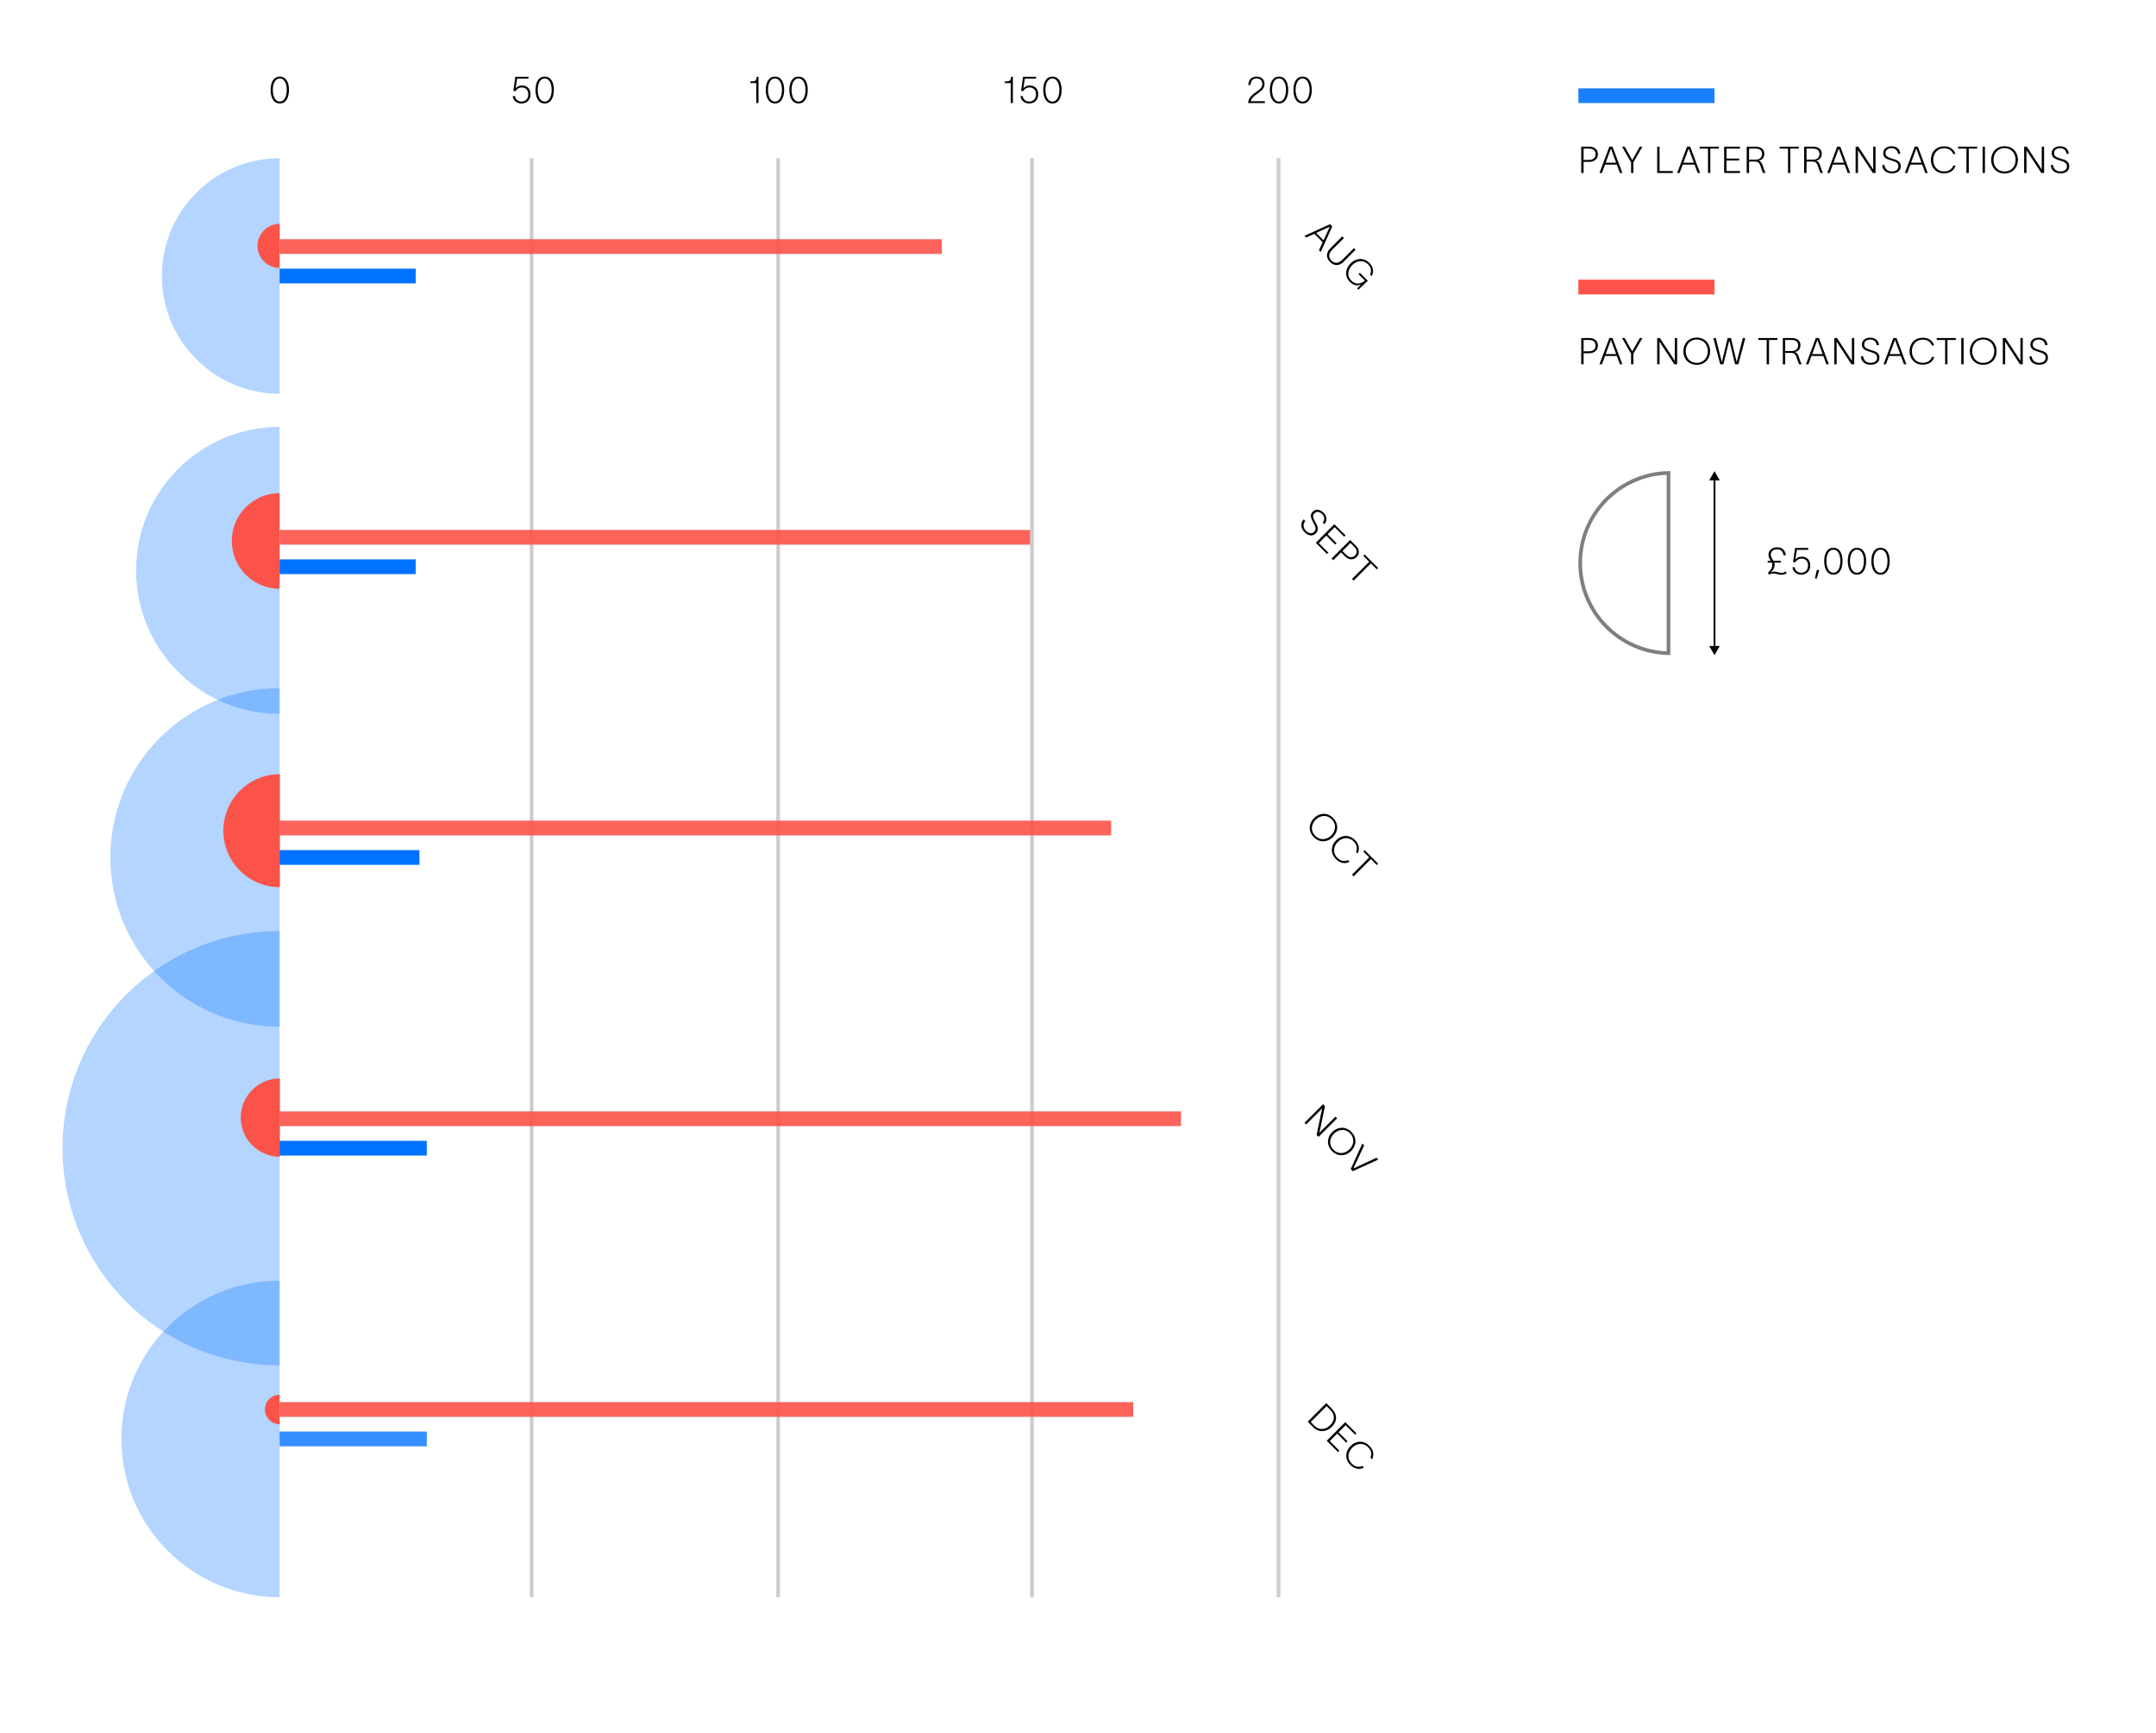 <svg width="586" height="471" viewBox="0 0 586 471" fill="none" xmlns="http://www.w3.org/2000/svg">
<path opacity="0.3" d="M75.984 116C54.454 116 37 133.454 37 154.985C37 176.515 54.454 193.969 75.984 193.969L75.984 116Z" fill="#0072FF"/>
<path opacity="0.5" d="M429.5 153C429.5 139.636 440.2 128.771 453.5 128.505L453.5 177.495C440.2 177.229 429.5 166.364 429.5 153Z" stroke="black"/>
<path opacity="0.3" d="M33 391C33 414.748 52.252 434 76 434V348C52.252 348 33 367.252 33 391Z" fill="#0072FF"/>
<path d="M72 383C72 385.209 73.791 387 76 387V379C73.791 379 72 380.791 72 383Z" fill="#FB534A"/>
<path opacity="0.3" d="M76 253C43.415 253 17 279.415 17 312C17 344.585 43.415 371 76 371L76 253Z" fill="#0072FF"/>
<path d="M65.435 303.689C65.435 309.561 70.195 314.321 76.067 314.321V293.057C70.195 293.057 65.435 297.817 65.435 303.689Z" fill="#FB534A"/>
<path opacity="0.3" d="M29.995 233C29.995 258.405 50.59 279 75.995 279V187C50.59 187 29.995 207.595 29.995 233Z" fill="#0072FF"/>
<path d="M60.71 225.72C60.71 234.202 67.586 241.078 76.067 241.078V210.363C67.586 210.363 60.71 217.239 60.71 225.72Z" fill="#FB534A"/>
<path opacity="0.3" d="M76 43C58.327 43 44 57.327 44 75C44 92.673 58.327 107 76 107L76 43Z" fill="#0072FF"/>
<path d="M432.02 39.86H429.78V47H430.42V43.99H431.94C433.32 43.99 434.31 43.18 434.31 41.88C434.31 40.62 433.32 39.86 432.02 39.86ZM431.84 43.46H430.42V40.38H431.92C433.08 40.38 433.68 40.97 433.68 41.88C433.68 42.93 433 43.46 431.84 43.46ZM440.299 47H440.959L438.279 39.86H437.419L434.739 47H435.399L436.239 44.73H439.459L440.299 47ZM437.839 40.4H437.859L439.269 44.21H436.429L437.839 40.4ZM440.873 39.86L443.323 44.1V47H443.953V44.1L446.403 39.86H445.683C445.013 41.07 444.323 42.28 443.653 43.48H443.633C442.953 42.28 442.263 41.07 441.593 39.86H440.873ZM451.063 46.48V39.86H450.423V47H454.663V46.48H451.063ZM461.42 47H462.08L459.4 39.86H458.54L455.86 47H456.52L457.36 44.73H460.58L461.42 47ZM458.96 40.4H458.98L460.39 44.21H457.55L458.96 40.4ZM467.146 39.86H461.956V40.38H464.236V47H464.866V40.38H467.146V39.86ZM469.262 46.48V43.61H472.702V43.09H469.262V40.38H472.912V39.86H468.622V47H472.942V46.48H469.262ZM474.757 47.01H475.397V43.9H477.027C477.987 43.9 478.257 44.41 478.547 45.25C478.747 45.8 478.927 46.47 479.177 47H479.857V46.95C479.597 46.47 479.457 46.08 479.257 45.41C478.917 44.33 478.657 43.85 478.017 43.69C478.907 43.47 479.547 42.83 479.547 41.81C479.547 40.72 478.827 39.86 477.207 39.86H474.757V47.01ZM475.397 43.38V40.38H477.147C478.517 40.38 478.917 41.07 478.917 41.81C478.917 42.75 478.357 43.38 477.217 43.38H475.397ZM488.892 39.86H483.702V40.38H485.982V47H486.612V40.38H488.892V39.86ZM490.368 47.01H491.008V43.9L492.638 43.9C493.598 43.9 493.868 44.41 494.158 45.25C494.358 45.8 494.538 46.47 494.788 47H495.468V46.95C495.208 46.47 495.068 46.08 494.868 45.41C494.528 44.33 494.268 43.85 493.628 43.69C494.518 43.47 495.158 42.83 495.158 41.81C495.158 40.72 494.438 39.86 492.818 39.86H490.368V47.01ZM491.008 43.38V40.38L492.758 40.38C494.128 40.38 494.528 41.07 494.528 41.81C494.528 42.75 493.968 43.38 492.828 43.38L491.008 43.38ZM502.215 47H502.875L500.195 39.86H499.335L496.655 47H497.315L498.155 44.73H501.375L502.215 47ZM499.755 40.4H499.775L501.185 44.21H498.345L499.755 40.4ZM504.356 39.86V47H504.996V42.23C504.996 41.76 504.986 41.26 504.986 40.8C505.246 41.18 505.496 41.62 505.756 42.01L509.026 47H509.776V39.86H509.136V44.8C509.136 45.21 509.146 45.67 509.146 46.08C508.916 45.73 508.666 45.31 508.436 44.95L505.096 39.86H504.356ZM512.219 44.84H511.589C511.679 46.43 512.899 47.11 514.219 47.11C515.429 47.11 516.619 46.62 516.619 45.17C516.619 43.79 515.519 43.46 514.399 43.14C513.079 42.76 512.489 42.44 512.489 41.61C512.489 40.72 513.219 40.27 514.109 40.27C515.059 40.27 515.739 40.76 515.869 41.78H516.509C516.359 40.39 515.379 39.75 514.109 39.75C512.899 39.75 511.839 40.4 511.849 41.63C511.869 42.84 512.749 43.23 514.259 43.67C515.249 43.97 515.989 44.22 515.989 45.18C515.989 46.21 515.129 46.59 514.219 46.59C513.229 46.59 512.299 46 512.219 44.84ZM523.295 47H523.955L521.275 39.86H520.415L517.735 47H518.395L519.235 44.73H522.455L523.295 47ZM520.835 40.4H520.855L522.265 44.21H519.425L520.835 40.4ZM531.522 44.99H530.892C530.582 45.9 529.782 46.58 528.422 46.58C526.412 46.58 525.452 45.02 525.452 43.44C525.452 41.85 526.412 40.3 528.422 40.3C529.762 40.3 530.522 40.93 530.872 41.85H531.512C531.082 40.63 530.092 39.77 528.422 39.77C526.132 39.77 524.812 41.42 524.812 43.44C524.812 45.45 526.132 47.1 528.422 47.1C530.112 47.1 531.212 46.19 531.522 44.99ZM537.392 39.86H532.202V40.38H534.482V47H535.112V40.38H537.392V39.86ZM538.868 39.86V47H539.508V39.86H538.868ZM544.835 39.74C542.555 39.74 541.195 41.42 541.195 43.44C541.195 45.45 542.555 47.13 544.835 47.13C547.105 47.13 548.475 45.45 548.475 43.44C548.475 41.42 547.105 39.74 544.835 39.74ZM544.835 46.6C542.815 46.6 541.835 45 541.835 43.44C541.835 41.87 542.815 40.26 544.835 40.26C546.855 40.26 547.845 41.87 547.845 43.44C547.845 45 546.855 46.6 544.835 46.6ZM550.161 39.86V47H550.801V42.23C550.801 41.76 550.791 41.26 550.791 40.8C551.051 41.18 551.301 41.62 551.561 42.01L554.831 47H555.581V39.86H554.941V44.8C554.941 45.21 554.951 45.67 554.951 46.08C554.721 45.73 554.471 45.31 554.241 44.95L550.901 39.86H550.161ZM558.023 44.84H557.393C557.483 46.43 558.703 47.11 560.023 47.11C561.233 47.11 562.423 46.62 562.423 45.17C562.423 43.79 561.323 43.46 560.203 43.14C558.883 42.76 558.293 42.44 558.293 41.61C558.293 40.72 559.023 40.27 559.913 40.27C560.863 40.27 561.543 40.76 561.673 41.78H562.313C562.163 40.39 561.183 39.75 559.913 39.75C558.703 39.75 557.643 40.4 557.653 41.63C557.673 42.84 558.553 43.23 560.063 43.67C561.053 43.97 561.793 44.22 561.793 45.18C561.793 46.21 560.933 46.59 560.023 46.59C559.033 46.59 558.103 46 558.023 44.84Z" fill="black"/>
<path d="M432.02 91.86H429.78V99H430.42V95.99H431.94C433.32 95.99 434.31 95.18 434.31 93.88C434.31 92.62 433.32 91.86 432.02 91.86ZM431.84 95.46H430.42V92.38H431.92C433.08 92.38 433.68 92.97 433.68 93.88C433.68 94.93 433 95.46 431.84 95.46ZM440.299 99H440.959L438.279 91.86H437.419L434.739 99H435.399L436.239 96.73H439.459L440.299 99ZM437.839 92.4H437.859L439.269 96.21H436.429L437.839 92.4ZM440.873 91.86L443.323 96.1V99H443.953V96.1L446.403 91.86H445.683C445.013 93.07 444.323 94.28 443.653 95.48H443.633C442.953 94.28 442.263 93.07 441.593 91.86H440.873ZM450.423 91.86V99H451.063V94.23C451.063 93.76 451.053 93.26 451.053 92.8C451.313 93.18 451.563 93.62 451.823 94.01L455.093 99H455.843V91.86H455.203V96.8C455.203 97.21 455.213 97.67 455.213 98.08C454.983 97.73 454.733 97.31 454.503 96.95L451.163 91.86H450.423ZM461.175 91.74C458.895 91.74 457.535 93.42 457.535 95.44C457.535 97.45 458.895 99.13 461.175 99.13C463.445 99.13 464.815 97.45 464.815 95.44C464.815 93.42 463.445 91.74 461.175 91.74ZM461.175 98.6C459.155 98.6 458.175 97 458.175 95.44C458.175 93.87 459.155 92.26 461.175 92.26C463.195 92.26 464.185 93.87 464.185 95.44C464.185 97 463.195 98.6 461.175 98.6ZM465.684 91.86L467.084 97.22L467.554 99H468.424L468.854 97.22L470.014 92.52H470.024L471.164 97.21L471.594 99H472.484L474.374 91.86H473.694L472.344 97.19L472.054 98.34H472.044L471.744 97.2L470.474 91.86H469.574L468.274 97.22L468.004 98.34H467.984L467.694 97.22L466.354 91.86H465.684ZM483.097 91.86H477.907V92.38H480.187V99H480.817V92.38H483.097V91.86ZM484.573 99.01H485.213V95.9H486.843C487.803 95.9 488.073 96.41 488.363 97.25C488.563 97.8 488.743 98.47 488.993 99H489.673V98.95C489.413 98.47 489.273 98.08 489.073 97.41C488.733 96.33 488.473 95.85 487.833 95.69C488.723 95.47 489.363 94.83 489.363 93.81C489.363 92.72 488.643 91.86 487.023 91.86H484.573V99.01ZM485.213 95.38V92.38H486.963C488.333 92.38 488.733 93.07 488.733 93.81C488.733 94.75 488.173 95.38 487.033 95.38H485.213ZM496.42 99H497.08L494.4 91.86H493.54L490.86 99H491.52L492.36 96.73H495.58L496.42 99ZM493.96 92.4H493.98L495.39 96.21H492.55L493.96 92.4ZM498.561 91.86V99H499.201V94.23C499.201 93.76 499.191 93.26 499.191 92.8C499.451 93.18 499.701 93.62 499.961 94.01L503.231 99H503.981V91.86H503.341V96.8C503.341 97.21 503.351 97.67 503.351 98.08C503.121 97.73 502.871 97.31 502.641 96.95L499.301 91.86H498.561ZM506.424 96.84H505.794C505.884 98.43 507.104 99.11 508.424 99.11C509.634 99.11 510.824 98.62 510.824 97.17C510.824 95.79 509.724 95.46 508.604 95.14C507.284 94.76 506.694 94.44 506.694 93.61C506.694 92.72 507.424 92.27 508.314 92.27C509.264 92.27 509.944 92.76 510.074 93.78H510.714C510.564 92.39 509.584 91.75 508.314 91.75C507.104 91.75 506.044 92.4 506.054 93.63C506.074 94.84 506.954 95.23 508.464 95.67C509.454 95.97 510.194 96.22 510.194 97.18C510.194 98.21 509.334 98.59 508.424 98.59C507.434 98.59 506.504 98 506.424 96.84ZM517.5 99H518.16L515.48 91.86H514.62L511.94 99H512.6L513.44 96.73H516.66L517.5 99ZM515.04 92.4H515.06L516.47 96.21H513.63L515.04 92.4ZM525.727 96.99H525.097C524.787 97.9 523.987 98.58 522.627 98.58C520.617 98.58 519.657 97.02 519.657 95.44C519.657 93.85 520.617 92.3 522.627 92.3C523.967 92.3 524.727 92.93 525.077 93.85H525.717C525.287 92.63 524.297 91.77 522.627 91.77C520.337 91.77 519.017 93.42 519.017 95.44C519.017 97.45 520.337 99.1 522.627 99.1C524.317 99.1 525.417 98.19 525.727 96.99ZM531.597 91.86H526.407V92.38H528.687V99H529.317V92.38H531.597V91.86ZM533.073 91.86V99H533.713V91.86H533.073ZM539.04 91.74C536.76 91.74 535.4 93.42 535.4 95.44C535.4 97.45 536.76 99.13 539.04 99.13C541.31 99.13 542.68 97.45 542.68 95.44C542.68 93.42 541.31 91.74 539.04 91.74ZM539.04 98.6C537.02 98.6 536.04 97 536.04 95.44C536.04 93.87 537.02 92.26 539.04 92.26C541.06 92.26 542.05 93.87 542.05 95.44C542.05 97 541.06 98.6 539.04 98.6ZM544.366 91.86V99H545.006V94.23C545.006 93.76 544.996 93.26 544.996 92.8C545.256 93.18 545.506 93.62 545.766 94.01L549.036 99H549.786V91.86H549.146V96.8C549.146 97.21 549.156 97.67 549.156 98.08C548.926 97.73 548.676 97.31 548.446 96.95L545.106 91.86H544.366ZM552.228 96.84H551.598C551.688 98.43 552.908 99.11 554.228 99.11C555.438 99.11 556.628 98.62 556.628 97.17C556.628 95.79 555.528 95.46 554.408 95.14C553.088 94.76 552.498 94.44 552.498 93.61C552.498 92.72 553.228 92.27 554.118 92.27C555.068 92.27 555.748 92.76 555.878 93.78H556.518C556.368 92.39 555.388 91.75 554.118 91.75C552.908 91.75 551.848 92.4 551.858 93.63C551.878 94.84 552.758 95.23 554.268 95.67C555.258 95.97 555.998 96.22 555.998 97.18C555.998 98.21 555.138 98.59 554.228 98.59C553.238 98.59 552.308 98 552.228 96.84Z" fill="black"/>
<path d="M480.45 152.871H481.58C481.66 153.051 481.71 153.251 481.71 153.461C481.71 154.611 481.09 155.031 480.5 155.631L480.88 156.161C481.19 155.951 481.5 155.821 481.89 155.821C482.28 155.821 482.68 155.911 483.01 156.001C483.35 156.101 483.78 156.191 484.11 156.191C484.64 156.191 485.23 156.041 485.63 155.731L485.34 155.291C485.09 155.491 484.63 155.651 484.3 155.671C483.97 155.681 483.63 155.601 483.36 155.531C483.09 155.461 482.7 155.331 482.26 155.321C481.94 155.321 481.65 155.351 481.21 155.551C481.79 155.061 482.35 154.441 482.35 153.461C482.35 153.261 482.31 153.061 482.24 152.871H484.02V152.391H482.01C481.7 151.831 481.29 151.321 481.29 150.721C481.29 149.811 482.04 149.261 483.01 149.261C484.12 149.261 484.62 149.891 484.76 150.891H485.38C485.28 149.641 484.51 148.721 483.01 148.721C481.68 148.721 480.66 149.531 480.67 150.751C480.67 151.451 481.02 151.931 481.3 152.391H480.45V152.871ZM489.702 151.261C488.922 151.261 488.322 151.591 487.982 152.051L488.382 149.411H491.462V148.891H487.902L487.352 152.721L487.972 152.791C488.212 152.361 488.752 151.791 489.642 151.791C490.782 151.791 491.422 152.521 491.422 153.711C491.422 154.981 490.522 155.631 489.582 155.631C488.652 155.631 487.902 155.031 487.802 154.121H487.202C487.292 155.381 488.342 156.151 489.582 156.151C491.102 156.151 492.022 155.041 492.022 153.711C492.022 152.151 491.132 151.261 489.702 151.261ZM493.791 154.881L493.301 157.191H493.801L494.471 154.881H493.791ZM498.317 148.851C496.477 148.851 495.817 150.641 495.817 152.461C495.817 154.291 496.477 156.151 498.317 156.151C500.157 156.151 500.807 154.281 500.807 152.461C500.807 150.641 500.157 148.851 498.317 148.851ZM498.317 155.631C496.917 155.631 496.417 153.911 496.417 152.451C496.417 151.001 496.917 149.371 498.317 149.371C499.717 149.371 500.207 151.021 500.207 152.451C500.207 153.911 499.717 155.631 498.317 155.631ZM504.726 148.851C502.886 148.851 502.226 150.641 502.226 152.461C502.226 154.291 502.886 156.151 504.726 156.151C506.566 156.151 507.216 154.281 507.216 152.461C507.216 150.641 506.566 148.851 504.726 148.851ZM504.726 155.631C503.326 155.631 502.826 153.911 502.826 152.451C502.826 151.001 503.326 149.371 504.726 149.371C506.126 149.371 506.616 151.021 506.616 152.451C506.616 153.911 506.126 155.631 504.726 155.631ZM511.134 148.851C509.294 148.851 508.634 150.641 508.634 152.461C508.634 154.291 509.294 156.151 511.134 156.151C512.974 156.151 513.624 154.281 513.624 152.461C513.624 150.641 512.974 148.851 511.134 148.851ZM511.134 155.631C509.734 155.631 509.234 153.911 509.234 152.451C509.234 151.001 509.734 149.371 511.134 149.371C512.534 149.371 513.024 151.021 513.024 152.451C513.024 153.911 512.534 155.631 511.134 155.631Z" fill="black"/>
<path opacity="0.2" fill-rule="evenodd" clip-rule="evenodd" d="M347 434L347 43L348 43L348 434L347 434Z" fill="black"/>
<path opacity="0.2" fill-rule="evenodd" clip-rule="evenodd" d="M280 434L280 43L281 43L281 434L280 434Z" fill="black"/>
<path opacity="0.2" fill-rule="evenodd" clip-rule="evenodd" d="M211 434L211 43L212 43L212 434L211 434Z" fill="black"/>
<path opacity="0.2" fill-rule="evenodd" clip-rule="evenodd" d="M144 434L144 43L145 43L145 434L144 434Z" fill="black"/>
<path d="M339.966 27.5C340.166 26.48 341.186 25.92 342.076 25.22C342.806 24.65 343.696 24.09 343.696 22.79C343.696 21.67 342.936 20.82 341.546 20.82C340.106 20.82 339.316 21.72 339.296 23.09H339.896C339.926 22.03 340.486 21.32 341.526 21.32C342.596 21.32 343.096 22 343.096 22.81C343.096 23.8 342.496 24.23 341.466 24.97C340.496 25.67 339.326 26.43 339.226 28H343.796V27.5H339.966ZM347.644 20.82C345.804 20.82 345.144 22.61 345.144 24.43C345.144 26.26 345.804 28.12 347.644 28.12C349.484 28.12 350.134 26.25 350.134 24.43C350.134 22.61 349.484 20.82 347.644 20.82ZM347.644 27.6C346.244 27.6 345.744 25.88 345.744 24.42C345.744 22.97 346.244 21.34 347.644 21.34C349.044 21.34 349.534 22.99 349.534 24.42C349.534 25.88 349.044 27.6 347.644 27.6ZM354.052 20.82C352.212 20.82 351.552 22.61 351.552 24.43C351.552 26.26 352.212 28.12 354.052 28.12C355.892 28.12 356.542 26.25 356.542 24.43C356.542 22.61 355.892 20.82 354.052 20.82ZM354.052 27.6C352.652 27.6 352.152 25.88 352.152 24.42C352.152 22.97 352.652 21.34 354.052 21.34C355.452 21.34 355.942 22.99 355.942 24.42C355.942 25.88 355.452 27.6 354.052 27.6Z" fill="black"/>
<path d="M205.688 20.86C205.528 22.07 205.258 22.13 203.958 22.13V22.58H205.558V28H206.158V20.86H205.688ZM210.644 20.82C208.804 20.82 208.144 22.61 208.144 24.43C208.144 26.26 208.804 28.12 210.644 28.12C212.484 28.12 213.134 26.25 213.134 24.43C213.134 22.61 212.484 20.82 210.644 20.82ZM210.644 27.6C209.244 27.6 208.744 25.88 208.744 24.42C208.744 22.97 209.244 21.34 210.644 21.34C212.044 21.34 212.534 22.99 212.534 24.42C212.534 25.88 212.044 27.6 210.644 27.6ZM217.052 20.82C215.212 20.82 214.552 22.61 214.552 24.43C214.552 26.26 215.212 28.12 217.052 28.12C218.892 28.12 219.542 26.25 219.542 24.43C219.542 22.61 218.892 20.82 217.052 20.82ZM217.052 27.6C215.652 27.6 215.152 25.88 215.152 24.42C215.152 22.97 215.652 21.34 217.052 21.34C218.452 21.34 218.942 22.99 218.942 24.42C218.942 25.88 218.452 27.6 217.052 27.6Z" fill="black"/>
<path d="M274.835 20.86C274.675 22.07 274.405 22.13 273.105 22.13V22.58H274.705V28H275.305V20.86H274.835ZM279.87 23.23C279.09 23.23 278.49 23.56 278.15 24.02L278.55 21.38H281.63V20.86H278.07L277.52 24.69L278.14 24.76C278.38 24.33 278.92 23.76 279.81 23.76C280.95 23.76 281.59 24.49 281.59 25.68C281.59 26.95 280.69 27.6 279.75 27.6C278.82 27.6 278.07 27 277.97 26.09H277.37C277.46 27.35 278.51 28.12 279.75 28.12C281.27 28.12 282.19 27.01 282.19 25.68C282.19 24.12 281.3 23.23 279.87 23.23ZM286.052 20.82C284.212 20.82 283.552 22.61 283.552 24.43C283.552 26.26 284.212 28.12 286.052 28.12C287.892 28.12 288.542 26.25 288.542 24.43C288.542 22.61 287.892 20.82 286.052 20.82ZM286.052 27.6C284.652 27.6 284.152 25.88 284.152 24.42C284.152 22.97 284.652 21.34 286.052 21.34C287.452 21.34 287.942 22.99 287.942 24.42C287.942 25.88 287.452 27.6 286.052 27.6Z" fill="black"/>
<path d="M141.87 23.23C141.09 23.23 140.49 23.56 140.15 24.02L140.55 21.38H143.63V20.86H140.07L139.52 24.69L140.14 24.76C140.38 24.33 140.92 23.76 141.81 23.76C142.95 23.76 143.59 24.49 143.59 25.68C143.59 26.95 142.69 27.6 141.75 27.6C140.82 27.6 140.07 27 139.97 26.09H139.37C139.46 27.35 140.51 28.12 141.75 28.12C143.27 28.12 144.19 27.01 144.19 25.68C144.19 24.12 143.3 23.23 141.87 23.23ZM148.052 20.82C146.212 20.82 145.552 22.61 145.552 24.43C145.552 26.26 146.212 28.12 148.052 28.12C149.892 28.12 150.542 26.25 150.542 24.43C150.542 22.61 149.892 20.82 148.052 20.82ZM148.052 27.6C146.652 27.6 146.152 25.88 146.152 24.42C146.152 22.97 146.652 21.34 148.052 21.34C149.452 21.34 149.942 22.99 149.942 24.42C149.942 25.88 149.452 27.6 148.052 27.6Z" fill="black"/>
<path d="M76.052 20.82C74.212 20.82 73.552 22.61 73.552 24.43C73.552 26.26 74.212 28.12 76.052 28.12C77.892 28.12 78.542 26.25 78.542 24.43C78.542 22.61 77.892 20.82 76.052 20.82ZM76.052 27.6C74.652 27.6 74.152 25.88 74.152 24.42C74.152 22.97 74.652 21.34 76.052 21.34C77.452 21.34 77.942 22.99 77.942 24.42C77.942 25.88 77.452 27.6 76.052 27.6Z" fill="black"/>
<path d="M361.92 382.715L360.478 381.273L355.429 386.321L356.928 387.82C358.477 389.369 360.577 389.136 362.033 387.679C363.511 386.201 363.525 384.32 361.92 382.715ZM357.324 387.481L356.249 386.406L360.563 382.093L361.595 383.125C362.691 384.221 363.016 385.805 361.588 387.233C360.103 388.718 358.378 388.535 357.324 387.481ZM361.423 391.58L363.452 389.55L365.885 391.983L366.252 391.615L363.82 389.183L365.736 387.266L368.317 389.847L368.685 389.479L365.651 386.446L360.602 391.495L363.657 394.549L364.025 394.182L361.423 391.58ZM370.72 398.77L370.275 398.325C369.412 398.749 368.366 398.664 367.404 397.702C365.983 396.281 366.407 394.499 367.524 393.382C368.648 392.258 370.423 391.84 371.845 393.262C372.792 394.209 372.884 395.192 372.481 396.09L372.934 396.543C373.492 395.376 373.4 394.068 372.219 392.887C370.6 391.268 368.5 391.501 367.072 392.929C365.65 394.351 365.417 396.451 367.036 398.07C368.231 399.265 369.653 399.399 370.72 398.77Z" fill="black"/>
<path d="M362.329 222.262C360.717 220.65 358.567 220.876 357.139 222.305C355.718 223.726 355.491 225.875 357.104 227.488C358.709 229.093 360.865 228.874 362.287 227.452C363.715 226.024 363.934 223.867 362.329 222.262ZM357.478 227.113C356.05 225.684 356.488 223.86 357.592 222.757C358.702 221.647 360.533 221.201 361.961 222.63C363.39 224.058 362.951 225.897 361.841 227.007C360.738 228.11 358.907 228.541 357.478 227.113ZM366.804 234.161L366.358 233.716C365.495 234.14 364.449 234.055 363.487 233.093C362.066 231.672 362.49 229.89 363.607 228.773C364.732 227.649 366.507 227.231 367.928 228.653C368.875 229.6 368.967 230.583 368.564 231.481L369.017 231.934C369.575 230.767 369.483 229.459 368.303 228.278C366.683 226.659 364.583 226.892 363.155 228.32C361.734 229.742 361.5 231.842 363.12 233.461C364.315 234.656 365.736 234.79 366.804 234.161ZM374.582 234.684L370.912 231.014L370.544 231.382L372.156 232.994L367.475 237.675L367.921 238.121L372.602 233.44L374.214 235.052L374.582 234.684Z" fill="black"/>
<path d="M358.495 68.003L358.961 68.47L362.115 61.526L361.507 60.918L354.563 64.071L355.03 64.538L357.229 63.527L359.506 65.804L358.495 68.003ZM361.422 61.596L361.436 61.611L359.739 65.302L357.731 63.294L361.422 61.596ZM365.197 71.127L368.456 67.867L368.011 67.422L364.751 70.681C363.917 71.516 362.807 71.735 361.88 70.809C360.961 69.889 361.18 68.779 362.015 67.945L365.274 64.685L364.822 64.233L361.562 67.492C360.501 68.553 360.261 69.939 361.506 71.183C362.757 72.435 364.136 72.188 365.197 71.127ZM369.617 74.133L369.249 74.501L370.967 76.205C369.815 77.357 368.372 77.315 367.304 76.247C365.919 74.861 366.442 73.122 367.545 72.019C368.655 70.908 370.451 70.442 371.837 71.828C372.827 72.817 372.777 73.8 372.374 74.6L372.82 75.045C373.386 74.013 373.428 72.669 372.212 71.453C370.628 69.869 368.507 70.152 367.092 71.566C365.685 72.973 365.325 75.017 366.93 76.622C367.927 77.619 368.987 77.704 369.921 77.308L368.881 78.39L369.207 78.715L371.773 76.289L369.617 74.133Z" fill="black"/>
<path d="M359.601 300.05L354.552 305.098L355.005 305.551L358.377 302.178C358.71 301.846 359.056 301.485 359.382 301.16C359.297 301.612 359.162 302.1 359.07 302.56L357.854 308.401L358.385 308.931L363.433 303.882L362.981 303.43L359.488 306.923C359.198 307.213 358.879 307.545 358.59 307.835C358.674 307.425 358.795 306.951 358.887 306.534L360.124 300.573L359.601 300.05ZM367.289 307.568C365.676 305.955 363.527 306.182 362.098 307.61C360.677 309.031 360.451 311.181 362.063 312.793C363.668 314.398 365.825 314.179 367.246 312.758C368.674 311.329 368.894 309.173 367.289 307.568ZM362.438 312.418C361.009 310.99 361.448 309.166 362.551 308.063C363.661 306.953 365.492 306.507 366.921 307.935C368.349 309.364 367.911 311.202 366.801 312.312C365.698 313.415 363.866 313.847 362.438 312.418ZM370.282 310.731L367.121 317.668L367.694 318.24L374.631 315.08L374.143 314.592L367.878 317.505L367.857 317.484L370.777 311.226L370.282 310.731Z" fill="black"/>
<path d="M354.779 141.579L354.334 141.133C353.273 142.321 353.655 143.665 354.588 144.598C355.444 145.454 356.632 145.949 357.657 144.923C358.633 143.947 358.088 142.936 357.523 141.918C356.858 140.716 356.667 140.073 357.254 139.486C357.883 138.856 358.718 139.054 359.347 139.684C360.019 140.355 360.153 141.183 359.524 141.996L359.976 142.448C360.853 141.359 360.613 140.214 359.715 139.316C358.859 138.46 357.65 138.17 356.787 139.047C355.946 139.917 356.292 140.815 357.049 142.194C357.537 143.106 357.883 143.806 357.205 144.485C356.476 145.213 355.599 144.874 354.956 144.23C354.256 143.53 354.015 142.455 354.779 141.579ZM358.452 147.571L360.481 145.541L362.914 147.974L363.282 147.606L360.849 145.174L362.765 143.257L365.346 145.838L365.714 145.471L362.681 142.437L357.632 147.486L360.686 150.541L361.054 150.173L358.452 147.571ZM368.554 148.311L366.97 146.727L361.921 151.776L362.374 152.228L364.502 150.1L365.577 151.175C366.553 152.15 367.826 152.278 368.745 151.358C369.636 150.467 369.473 149.23 368.554 148.311ZM365.881 150.729L364.877 149.725L367.055 147.547L368.116 148.608C368.936 149.428 368.943 150.269 368.299 150.913C367.557 151.655 366.701 151.549 365.881 150.729ZM374.582 154.338L370.912 150.668L370.544 151.036L372.156 152.648L367.475 157.329L367.921 157.775L372.602 153.094L374.214 154.706L374.582 154.338Z" fill="black"/>
<rect opacity="0.9" x="256" y="65" width="4" height="180" transform="rotate(90 256 65)" fill="#FB534A"/>
<rect x="113" y="73" width="4" height="37" transform="rotate(90 113 73)" fill="#0072FF"/>
<rect opacity="0.9" x="466" y="24" width="4" height="37" transform="rotate(90 466 24)" fill="#0072FF"/>
<rect x="466" y="76" width="4" height="37" transform="rotate(90 466 76)" fill="#FB534A"/>
<path d="M75.995 134C68.818 134 63 139.818 63 146.995C63 154.172 68.818 159.99 75.995 159.99L75.995 134Z" fill="#FB534A"/>
<rect x="113" y="152" width="4" height="37" transform="rotate(90 113 152)" fill="#0072FF"/>
<rect opacity="0.9" x="280" y="144" width="4" height="204" transform="rotate(90 280 144)" fill="#FB534A"/>
<rect opacity="0.9" x="302" y="223" width="4" height="226" transform="rotate(90 302 223)" fill="#FB534A"/>
<rect x="114" y="231" width="4" height="38" transform="rotate(90 114 231)" fill="#0072FF"/>
<rect opacity="0.9" x="308" y="381" width="4" height="232" transform="rotate(90 308 381)" fill="#FB534A"/>
<rect opacity="0.8" x="116" y="389" width="4" height="40" transform="rotate(90 116 389)" fill="#0072FF"/>
<rect opacity="0.9" x="321" y="302" width="4" height="245" transform="rotate(90 321 302)" fill="#FB534A"/>
<rect x="116" y="310" width="4" height="40" transform="rotate(90 116 310)" fill="#0072FF"/>
<path d="M76 60.813C72.686 60.813 70 63.5 70 66.814C70 70.127 72.686 72.814 76 72.814L76 60.813Z" fill="#FB534A"/>
<path d="M466 128.031L464.557 130.531L467.443 130.531L466 128.031ZM466 178.031L467.443 175.531L464.557 175.531L466 178.031ZM465.75 130.281L465.75 175.781L466.25 175.781L466.25 130.281L465.75 130.281Z" fill="black"/>
</svg>
